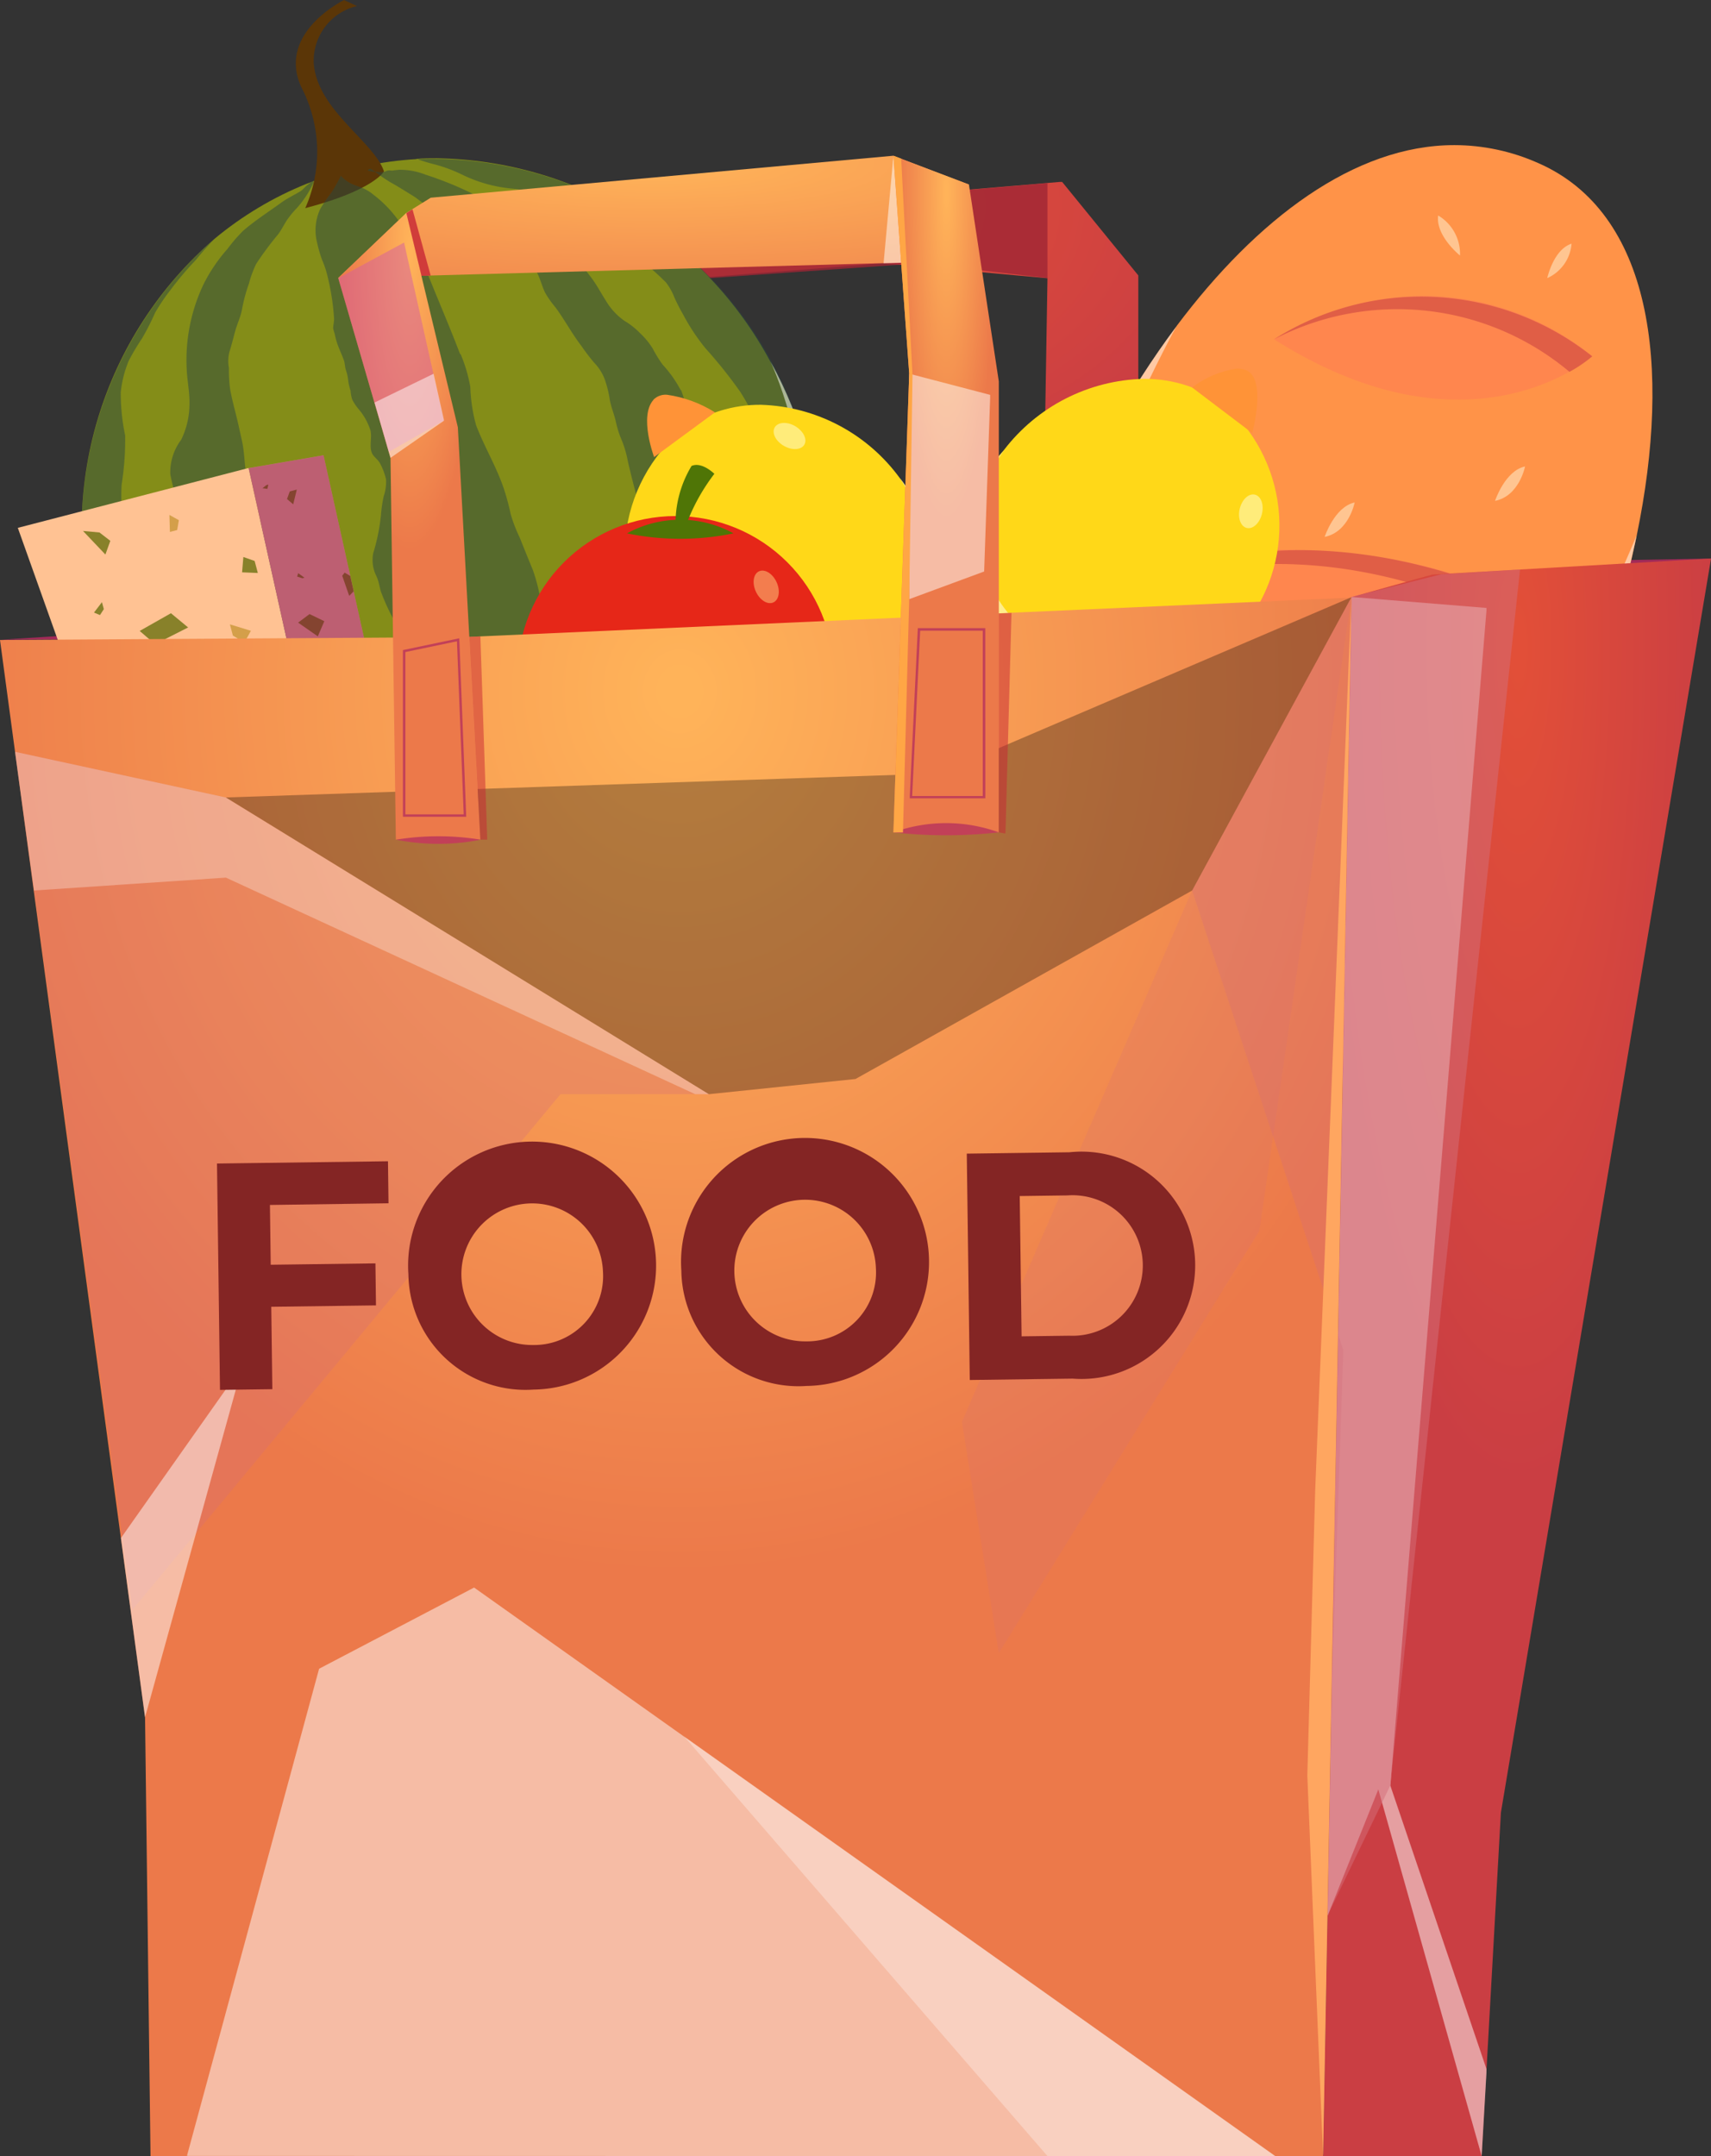 <svg id="Group_58191" data-name="Group 58191" xmlns="http://www.w3.org/2000/svg" xmlns:xlink="http://www.w3.org/1999/xlink" width="34.773" height="43.816" viewBox="0 0 34.773 43.816">
  <rect x="0" y="0" width="34.773" height="43.816" fill="#333333" stroke="none"/>
  <defs>
    <clipPath id="clip-path">
      <rect id="Rectangle_17847" data-name="Rectangle 17847" width="34.773" height="43.816" fill="none"/>
    </clipPath>
    <clipPath id="clip-path-2">
      <path id="Path_89424" data-name="Path 89424" d="M63.328,27.384l-2.465.119.661-2.57.07-4.232-3.008-.274-.323-.029-6.834.535L52.994,27.5l-2.055-.1-.731-5.811.7-1.915,9.953-.847h.006l.731-.062.291-.025,1.554,1.908v4.28Z" transform="translate(-50.208 -18.744)" fill="none" clip-rule="evenodd"/>
    </clipPath>
    <radialGradient id="radial-gradient" cx="0.503" cy="0.057" r="0.664" gradientUnits="objectBoundingBox">
      <stop offset="0" stop-color="#e24f38"/>
      <stop offset="0.022" stop-color="#e24f38"/>
      <stop offset="1" stop-color="#ca3e43"/>
    </radialGradient>
    <clipPath id="clip-path-4">
      <rect id="Rectangle_17766" data-name="Rectangle 17766" width="10.69" height="2.163" fill="none"/>
    </clipPath>
    <clipPath id="clip-path-5">
      <path id="Path_89427" data-name="Path 89427" d="M104.825,18.643h0a.005.005,0,0,1,0,0c-3.94,5.268-5.868,14.531-1.674,16.45.013.006.026.012.039.016,4.367,1.941,9.567-5.647,10.953-12.054.02-.094.031-.15.034-.162a0,0,0,0,1,0,0c.716-3.466.3-6.556-2-7.564a4.2,4.2,0,0,0-1.706-.366c-2.033,0-4.013,1.5-5.647,3.678" transform="translate(-100.79 -14.965)" fill="none"/>
    </clipPath>
    <linearGradient id="linear-gradient" x1="-0.474" y1="1.761" x2="-0.467" y2="1.761" gradientUnits="objectBoundingBox">
      <stop offset="0" stop-color="#d3564e"/>
      <stop offset="0.046" stop-color="#d3564e"/>
      <stop offset="0.978" stop-color="#ff9348"/>
      <stop offset="1" stop-color="#ff9348"/>
    </linearGradient>
    <clipPath id="clip-path-6">
      <path id="Path_89428" data-name="Path 89428" d="M114.843,57.65l-.007,0,0,0c4.939,2.108,7.528,1.3,8.527.75h0a2.32,2.32,0,0,0,.5-.346,11.648,11.648,0,0,0-5.248-1.368,6.988,6.988,0,0,0-3.767.957" transform="translate(-114.834 -56.693)" fill="none"/>
    </clipPath>
    <linearGradient id="linear-gradient-2" x1="-3.658" y1="3.777" x2="-3.628" y2="3.777" gradientUnits="objectBoundingBox">
      <stop offset="0" stop-color="#ff9348"/>
      <stop offset="0.022" stop-color="#ff9348"/>
      <stop offset="0.954" stop-color="#ff864e"/>
      <stop offset="1" stop-color="#ff864e"/>
    </linearGradient>
    <clipPath id="clip-path-8">
      <rect id="Rectangle_17770" data-name="Rectangle 17770" width="9.015" height="1.713" fill="none"/>
    </clipPath>
    <clipPath id="clip-path-9">
      <path id="Path_89430" data-name="Path 89430" d="M107.948,86.13l-.006,0,0,0c4.028,1.694,6.274.729,7.157.127h0a2.483,2.483,0,0,0,.444-.369,8.193,8.193,0,0,0-3.77-.979,6.328,6.328,0,0,0-3.824,1.215" transform="translate(-107.94 -84.915)" fill="none"/>
    </clipPath>
    <linearGradient id="linear-gradient-3" x1="-3.825" y1="3.65" x2="-3.791" y2="3.65" xlink:href="#linear-gradient-2"/>
    <clipPath id="clip-path-11">
      <rect id="Rectangle_17773" data-name="Rectangle 17773" width="7.594" height="1.349" fill="none"/>
    </clipPath>
    <clipPath id="clip-path-12">
      <path id="Path_89432" data-name="Path 89432" d="M131.267,31.384l-.006,0,0,0c3,1.9,5.123,1.158,6.01.658h0a2.782,2.782,0,0,0,.462-.314,5.492,5.492,0,0,0-3.42-1.226,5.87,5.87,0,0,0-3.044.877" transform="translate(-131.258 -30.507)" fill="none"/>
    </clipPath>
    <linearGradient id="linear-gradient-4" x1="-4.397" y1="5.766" x2="-4.364" y2="5.766" xlink:href="#linear-gradient-2"/>
    <clipPath id="clip-path-14">
      <rect id="Rectangle_17776" data-name="Rectangle 17776" width="6.464" height="1.541" fill="none"/>
    </clipPath>
    <clipPath id="clip-path-15">
      <rect id="Rectangle_17778" data-name="Rectangle 17778" width="13.384" height="16.775" fill="none"/>
    </clipPath>
    <clipPath id="clip-path-16">
      <path id="Path_89434" data-name="Path 89434" d="M103.188,50.1a.408.408,0,0,1-.039-.016c-4.194-1.918-2.267-11.182,1.674-16.45-.142.259-5.895,10.712-.562,13.137,5.4,2.455,9.914-8.89,9.914-8.89a0,0,0,0,0,0,0c0,.012-.014.068-.034.162-1.386,6.407-6.586,13.995-10.953,12.054" transform="translate(-100.79 -33.638)" fill="none" clip-rule="evenodd"/>
    </clipPath>
    <linearGradient id="linear-gradient-5" x1="-1.012" y1="1.914" x2="-1.001" y2="1.914" gradientUnits="objectBoundingBox">
      <stop offset="0" stop-color="#d36d79"/>
      <stop offset="1" stop-color="#fff"/>
    </linearGradient>
    <clipPath id="clip-path-17">
      <path id="Path_89445" data-name="Path 89445" d="M99.983,40.486A3.329,3.329,0,0,0,100.029,45l.006,0,.024.022c.034.03.069.06.1.088a3.3,3.3,0,0,0,4.553-.858c.032-.041.065-.083.1-.125h0a3.269,3.269,0,0,0-.276-4.5,2.733,2.733,0,0,0-1.722-.586,3.688,3.688,0,0,0-2.831,1.444" transform="translate(-99.127 -39.042)" fill="none"/>
    </clipPath>
    <linearGradient id="linear-gradient-6" x1="-1.781" y1="3.759" x2="-1.762" y2="3.759" gradientUnits="objectBoundingBox">
      <stop offset="0" stop-color="#ff9337"/>
      <stop offset="0.046" stop-color="#ff9337"/>
      <stop offset="0.978" stop-color="#ffd818"/>
      <stop offset="1" stop-color="#ffd818"/>
    </linearGradient>
    <clipPath id="clip-path-18">
      <path id="Path_89446" data-name="Path 89446" d="M122.848,38.364l1.223.927s.294-1.083-.11-1.271a.471.471,0,0,0-.2-.04,1.971,1.971,0,0,0-.913.384" transform="translate(-122.848 -37.98)" fill="none"/>
    </clipPath>
    <linearGradient id="linear-gradient-7" x1="-12.18" y1="18.308" x2="-12.08" y2="18.308" gradientUnits="objectBoundingBox">
      <stop offset="0" stop-color="#ffd818"/>
      <stop offset="0.022" stop-color="#ffd818"/>
      <stop offset="0.954" stop-color="#ff9337"/>
      <stop offset="1" stop-color="#ff9337"/>
    </linearGradient>
    <clipPath id="clip-path-19">
      <path id="Path_89447" data-name="Path 89447" d="M101.84,68.543c.193.249.967-.2.967-.2l-.983-.783s-.177.738.015.988" transform="translate(-101.75 -67.555)" fill="none"/>
    </clipPath>
    <linearGradient id="linear-gradient-8" x1="-11.653" y1="18.291" x2="-11.536" y2="18.291" gradientUnits="objectBoundingBox">
      <stop offset="0" stop-color="#ff9337"/>
      <stop offset="0.046" stop-color="#ff9337"/>
      <stop offset="0.978" stop-color="#ff9018"/>
      <stop offset="1" stop-color="#ff9018"/>
    </linearGradient>
    <clipPath id="clip-path-21">
      <rect id="Rectangle_17784" data-name="Rectangle 17784" width="5.684" height="5.216" fill="none"/>
    </clipPath>
    <clipPath id="clip-path-22">
      <path id="Path_89448" data-name="Path 89448" d="M104.716,50.136a3.3,3.3,0,0,1-4.553.858c-.035-.028-.07-.058-.1-.088l-.023-.022-.006,0a3.329,3.329,0,0,1-.047-4.516,2.69,2.69,0,0,0,.758,3.9,2.89,2.89,0,0,0,4.071-.258c-.031.042-.063.085-.1.125" transform="translate(-99.127 -46.364)" fill="none" clip-rule="evenodd"/>
    </clipPath>
    <linearGradient id="linear-gradient-9" x1="-2.106" y1="4.216" x2="-2.083" y2="4.216" xlink:href="#linear-gradient-5"/>
    <clipPath id="clip-path-23">
      <rect id="Rectangle_17785" data-name="Rectangle 17785" width="0.479" height="0.686" fill="none"/>
    </clipPath>
    <clipPath id="clip-path-24">
      <path id="Path_89450" data-name="Path 89450" d="M15.278,16.344a7.018,7.018,0,0,0-2.119.456h0l-.018.007h0l-.1.038a7.051,7.051,0,0,0-1.867,1.114,7.792,7.792,0,0,0-2.413,8.025l0,.008a8.315,8.315,0,0,0,.323.967,8.022,8.022,0,0,0,5.566,4.86,7.211,7.211,0,0,0,1.627.19h0q.322,0,.645-.028a6.927,6.927,0,0,0,1.223-.217c.176-.047.35-.1.524-.164.093-.033.188-.068.281-.106a7.133,7.133,0,0,0,.757-.359c.167-.092.328-.189.485-.293h0a6.841,6.841,0,0,0,.782-.6,7.876,7.876,0,0,0,1.925-8.866,8.423,8.423,0,0,0-.441-.927,7.834,7.834,0,0,0-6.771-4.122c-.138,0-.277,0-.415.012" transform="translate(-8.48 -16.332)" fill="none"/>
    </clipPath>
    <linearGradient id="linear-gradient-10" x1="0.057" y1="2.088" x2="0.067" y2="2.088" gradientUnits="objectBoundingBox">
      <stop offset="0" stop-color="#227537"/>
      <stop offset="0.046" stop-color="#227537"/>
      <stop offset="0.978" stop-color="#848d18"/>
      <stop offset="1" stop-color="#848d18"/>
    </linearGradient>
    <clipPath id="clip-path-25">
      <path id="Path_89451" data-name="Path 89451" d="M31.464,0s-1.447.7-.825,1.856a2.832,2.832,0,0,1,.037,2.373c1.4-.366,1.6-.748,1.6-.748-.207-.608-1.343-1.234-1.427-2.179a1.142,1.142,0,0,1,.877-1.18Z" transform="translate(-30.484 0.001)" fill="none"/>
    </clipPath>
    <linearGradient id="linear-gradient-11" x1="-1.315" y1="9.249" x2="-1.262" y2="9.249" gradientUnits="objectBoundingBox">
      <stop offset="0" stop-color="#848d18"/>
      <stop offset="0.022" stop-color="#848d18"/>
      <stop offset="0.954" stop-color="#5b3607"/>
      <stop offset="1" stop-color="#5b3607"/>
    </linearGradient>
    <clipPath id="clip-path-27">
      <rect id="Rectangle_17789" data-name="Rectangle 17789" width="15.034" height="15.678" fill="none"/>
    </clipPath>
    <clipPath id="clip-path-28">
      <rect id="Rectangle_17791" data-name="Rectangle 17791" width="14.75" height="11.557" fill="none"/>
    </clipPath>
    <clipPath id="clip-path-29">
      <path id="Path_89458" data-name="Path 89458" d="M24.063,38.159a7.877,7.877,0,0,1-1.925,8.866,6.862,6.862,0,0,1-.782.6h0c-.157.1-.318.2-.485.293a7.074,7.074,0,0,1-.757.359c-.093.037-.188.073-.281.106-.174.063-.348.118-.523.164a6.935,6.935,0,0,1-1.223.217q-.323.03-.645.028h0a7.222,7.222,0,0,1-1.627-.19,8.022,8.022,0,0,1-5.566-4.86,8.325,8.325,0,0,1-.323-.967c.09.263,2.372,6.639,9.59,4.019,7.371-2.674,4.108-9.559,4.108-9.559h0a8.46,8.46,0,0,1,.441.927" transform="translate(-9.922 -37.231)" fill="none" clip-rule="evenodd"/>
    </clipPath>
    <linearGradient id="linear-gradient-12" x1="-0.014" y1="2.222" x2="-0.005" y2="2.222" xlink:href="#linear-gradient-5"/>
    <clipPath id="clip-path-30">
      <rect id="Rectangle_17792" data-name="Rectangle 17792" width="2.371" height="4.229" fill="none"/>
    </clipPath>
    <clipPath id="clip-path-31">
      <path id="Path_89474" data-name="Path 89474" d="M65.645,42.181a3.294,3.294,0,0,0-.472,4.609,3.329,3.329,0,0,0,4.343,1.239l.006,0,.028-.017c.038-.024.077-.049.114-.075a3.3,3.3,0,0,0,.472-4.609c-.03-.043-.061-.086-.093-.127h0a3.626,3.626,0,0,0-2.832-1.5,2.707,2.707,0,0,0-1.564.482" transform="translate(-64.462 -41.699)" fill="none"/>
    </clipPath>
    <linearGradient id="linear-gradient-13" x1="-1.093" y1="3.709" x2="-1.073" y2="3.709" xlink:href="#linear-gradient-6"/>
    <clipPath id="clip-path-32">
      <path id="Path_89475" data-name="Path 89475" d="M66.822,40.782c-.3.334.013,1.164.013,1.164l1.236-.909a2.478,2.478,0,0,0-.975-.358.351.351,0,0,0-.275.1" transform="translate(-66.694 -40.68)" fill="none"/>
    </clipPath>
    <linearGradient id="linear-gradient-14" x1="-6.407" y1="18.785" x2="-6.308" y2="18.785" xlink:href="#linear-gradient-7"/>
    <clipPath id="clip-path-33">
      <path id="Path_89476" data-name="Path 89476" d="M88.006,71.894s.657.38.951.266.079-.985.079-.985Z" transform="translate(-88.006 -71.175)" fill="none"/>
    </clipPath>
    <linearGradient id="linear-gradient-15" x1="-10.393" y1="18.609" x2="-10.274" y2="18.609" xlink:href="#linear-gradient-8"/>
    <clipPath id="clip-path-35">
      <rect id="Rectangle_17798" data-name="Rectangle 17798" width="5.673" height="5.218" fill="none"/>
    </clipPath>
    <clipPath id="clip-path-36">
      <path id="Path_89477" data-name="Path 89477" d="M73.032,49.426a3.3,3.3,0,0,1-.472,4.609c-.037.026-.075.051-.113.075l-.028.016-.006,0a3.329,3.329,0,0,1-4.343-1.239,2.69,2.69,0,0,0,3.959.383,2.89,2.89,0,0,0,.91-3.976c.032.041.063.084.093.127" transform="translate(-68.07 -49.299)" fill="none" clip-rule="evenodd"/>
    </clipPath>
    <linearGradient id="linear-gradient-16" x1="-1.473" y1="4.285" x2="-1.449" y2="4.285" xlink:href="#linear-gradient-5"/>
    <clipPath id="clip-path-37">
      <rect id="Rectangle_17799" data-name="Rectangle 17799" width="0.646" height="0.532" fill="none"/>
    </clipPath>
    <clipPath id="clip-path-38">
      <path id="Path_89479" data-name="Path 89479" d="M53.339,56.388a3.212,3.212,0,1,0,3.212-3.212,3.212,3.212,0,0,0-3.212,3.212" transform="translate(-53.339 -53.176)" fill="none"/>
    </clipPath>
    <linearGradient id="linear-gradient-17" x1="-1.638" y1="5.189" x2="-1.607" y2="5.189" gradientUnits="objectBoundingBox">
      <stop offset="0" stop-color="#c50037"/>
      <stop offset="0.046" stop-color="#c50037"/>
      <stop offset="0.978" stop-color="#e62718"/>
      <stop offset="1" stop-color="#e62718"/>
    </linearGradient>
    <clipPath id="clip-path-40">
      <rect id="Rectangle_17803" data-name="Rectangle 17803" width="6.426" height="3.453" fill="none"/>
    </clipPath>
    <clipPath id="clip-path-41">
      <path id="Path_89482" data-name="Path 89482" d="M53.338,68.241s-.022,2.351,3.306,2.351,3.118-2.351,3.118-2.351.082,3.453-3.212,3.453-3.212-3.453-3.212-3.453" transform="translate(-53.338 -68.241)" fill="none" clip-rule="evenodd"/>
    </clipPath>
    <linearGradient id="linear-gradient-18" x1="-1.554" y1="8.792" x2="-1.525" y2="8.792" xlink:href="#linear-gradient-5"/>
    <clipPath id="clip-path-42">
      <rect id="Rectangle_17804" data-name="Rectangle 17804" width="0.512" height="0.661" fill="none"/>
    </clipPath>
    <clipPath id="clip-path-43">
      <path id="Path_89484" data-name="Path 89484" d="M138.565,57.88l-1.645.459-.575,31.681h3.223l.391-6.98,4.271-25.486Z" transform="translate(-136.345 -57.555)" fill="none"/>
    </clipPath>
    <radialGradient id="radial-gradient-2" cx="0.503" cy="0.057" r="0.524" xlink:href="#radial-gradient"/>
    <clipPath id="clip-path-45">
      <rect id="Rectangle_17808" data-name="Rectangle 17808" width="3.232" height="31.682" fill="none"/>
    </clipPath>
    <clipPath id="clip-path-46">
      <path id="Path_89485" data-name="Path 89485" d="M139.928,93.21l-2.1-7.452-1.031,2.568.487-26.8,2.746.223-1.957,23.934,1.957,5.769Z" transform="translate(-136.794 -61.528)" fill="none" clip-rule="evenodd"/>
    </clipPath>
    <linearGradient id="linear-gradient-19" x1="-8.346" y1="1" x2="-8.285" y2="1" xlink:href="#linear-gradient-5"/>
    <clipPath id="clip-path-47">
      <rect id="Rectangle_17810" data-name="Rectangle 17810" width="3.913" height="27.359" fill="none"/>
    </clipPath>
    <clipPath id="clip-path-48">
      <path id="Path_89486" data-name="Path 89486" d="M140.708,58.684,138.069,83.4l-1.275,2.641.487-26.8,1.827-.46Z" transform="translate(-136.794 -58.684)" fill="none" clip-rule="evenodd"/>
    </clipPath>
    <linearGradient id="linear-gradient-20" x1="-6.893" y1="1.178" x2="-6.843" y2="1.178" gradientUnits="objectBoundingBox">
      <stop offset="0" stop-color="#fff"/>
      <stop offset="1" stop-color="#d36d79"/>
    </linearGradient>
    <clipPath id="clip-path-49">
      <path id="Path_89487" data-name="Path 89487" d="M9.426,62.341,0,62.4l2.948,21.9.111,8.92h23.83l.575-31.681Z" transform="translate(0 -61.528)" fill="none"/>
    </clipPath>
    <radialGradient id="radial-gradient-3" cx="0.503" cy="0.057" r="0.571" gradientUnits="objectBoundingBox">
      <stop offset="0" stop-color="#ffb359"/>
      <stop offset="0.022" stop-color="#ffb359"/>
      <stop offset="1" stop-color="#ec794a"/>
    </radialGradient>
    <clipPath id="clip-path-51">
      <rect id="Rectangle_17814" data-name="Rectangle 17814" width="22.116" height="11.554" fill="none"/>
    </clipPath>
    <clipPath id="clip-path-52">
      <path id="Path_89488" data-name="Path 89488" d="M41.4,175.143l-16.28-11.554-3.15,1.65-2.686,9.9Z" transform="translate(-19.289 -163.589)" fill="none" clip-rule="evenodd"/>
    </clipPath>
    <linearGradient id="linear-gradient-21" x1="-0.172" y1="1" x2="-0.163" y2="1" xlink:href="#linear-gradient-5"/>
    <clipPath id="clip-path-53">
      <rect id="Rectangle_17816" data-name="Rectangle 17816" width="3.237" height="22.537" fill="none"/>
    </clipPath>
    <clipPath id="clip-path-54">
      <path id="Path_89489" data-name="Path 89489" d="M126.085,61.528l-3.237,5.961,3.074,9.342-.246,7.235Z" transform="translate(-122.848 -61.528)" fill="none" clip-rule="evenodd"/>
    </clipPath>
    <linearGradient id="linear-gradient-22" x1="-7.484" y1="1.406" x2="-7.423" y2="1.406" xlink:href="#linear-gradient-20"/>
    <clipPath id="clip-path-55">
      <rect id="Rectangle_17818" data-name="Rectangle 17818" width="14.1" height="17.437" fill="none"/>
    </clipPath>
    <clipPath id="clip-path-56">
      <path id="Path_89490" data-name="Path 89490" d="M3.938,94.9l8.7-10.479h3.018L5.837,78.39l-4.284-.928Z" transform="translate(-1.553 -77.462)" fill="none" clip-rule="evenodd"/>
    </clipPath>
    <linearGradient id="linear-gradient-23" x1="-0.022" y1="1.637" x2="-0.008" y2="1.637" xlink:href="#linear-gradient-20"/>
    <clipPath id="clip-path-57">
      <rect id="Rectangle_17820" data-name="Rectangle 17820" width="12.013" height="8.526" fill="none"/>
    </clipPath>
    <clipPath id="clip-path-58">
      <path id="Path_89491" data-name="Path 89491" d="M82.529,187.469l-12.013-8.526,7.381,8.526Z" transform="translate(-70.516 -178.943)" fill="none" clip-rule="evenodd"/>
    </clipPath>
    <linearGradient id="linear-gradient-24" x1="-1.158" y1="1" x2="-1.141" y2="1" xlink:href="#linear-gradient-5"/>
    <clipPath id="clip-path-59">
      <rect id="Rectangle_17822" data-name="Rectangle 17822" width="7.915" height="21.46" fill="none"/>
    </clipPath>
    <clipPath id="clip-path-60">
      <path id="Path_89492" data-name="Path 89492" d="M99.127,78.29l4.678-10.8,3.237-5.961-1.87,12.879-5.295,8.58Z" transform="translate(-99.127 -61.528)" fill="none" clip-rule="evenodd"/>
    </clipPath>
    <linearGradient id="linear-gradient-25" x1="-2.47" y1="1.476" x2="-2.445" y2="1.476" xlink:href="#linear-gradient-20"/>
    <clipPath id="clip-path-61">
      <rect id="Rectangle_17824" data-name="Rectangle 17824" width="14.1" height="6.958" fill="none"/>
    </clipPath>
    <clipPath id="clip-path-62">
      <path id="Path_89493" data-name="Path 89493" d="M15.653,84.42h-.279l-9.536-4.4-3.9.262-.386-2.819,4.284.928Z" transform="translate(-1.553 -77.462)" fill="none" clip-rule="evenodd"/>
    </clipPath>
    <linearGradient id="linear-gradient-26" x1="-0.022" y1="4.102" x2="-0.008" y2="4.102" xlink:href="#linear-gradient-5"/>
    <clipPath id="clip-path-63">
      <rect id="Rectangle_17826" data-name="Rectangle 17826" width="2.469" height="7.141" fill="none"/>
    </clipPath>
    <clipPath id="clip-path-64">
      <path id="Path_89494" data-name="Path 89494" d="M12.954,147.881l1.979-7.141-2.469,3.5Z" transform="translate(-12.464 -140.74)" fill="none" clip-rule="evenodd"/>
    </clipPath>
    <linearGradient id="linear-gradient-27" x1="-0.996" y1="2.249" x2="-0.916" y2="2.249" xlink:href="#linear-gradient-5"/>
    <clipPath id="clip-path-65">
      <rect id="Rectangle_17828" data-name="Rectangle 17828" width="22.873" height="10.1" fill="none"/>
    </clipPath>
    <clipPath id="clip-path-66">
      <path id="Path_89495" data-name="Path 89495" d="M23.278,65.6l9.815,6.03,2.981-.309,6.841-3.83,3.237-5.961-8.367,3.581Z" transform="translate(-23.278 -61.528)" fill="none" clip-rule="evenodd"/>
    </clipPath>
    <linearGradient id="linear-gradient-28" x1="-0.201" y1="3.137" x2="-0.192" y2="3.137" gradientUnits="objectBoundingBox">
      <stop offset="0" stop-color="#ffe790"/>
      <stop offset="1"/>
    </linearGradient>
    <clipPath id="clip-path-67">
      <path id="Path_89496" data-name="Path 89496" d="M36.742,16.9l-.5.311-1.383,1.321,12.817-.35V16.63l-1.535-.583Z" transform="translate(-34.863 -16.047)" fill="none"/>
    </clipPath>
    <radialGradient id="radial-gradient-4" cx="0.503" cy="0.057" r="1.49" xlink:href="#radial-gradient-3"/>
    <clipPath id="clip-path-68">
      <path id="Path_89497" data-name="Path 89497" d="M34.863,23.28l1.061,3.653.109,7.758h1.718l-.458-8.38-1.047-4.352Z" transform="translate(-34.863 -21.959)" fill="none"/>
    </clipPath>
    <radialGradient id="radial-gradient-5" cx="0.503" cy="0.057" r="0.481" xlink:href="#radial-gradient-3"/>
    <clipPath id="clip-path-69">
      <path id="Path_89498" data-name="Path 89498" d="M92.39,20.477l-.321,9.32h2.142V20.633l-.607-4-1.535-.583Z" transform="translate(-92.069 -16.047)" fill="none"/>
    </clipPath>
    <radialGradient id="radial-gradient-6" cx="0.503" cy="0.057" r="0.479" xlink:href="#radial-gradient-3"/>
    <clipPath id="clip-path-71">
      <rect id="Rectangle_17833" data-name="Rectangle 17833" width="0.496" height="1.353" fill="none"/>
    </clipPath>
    <clipPath id="clip-path-72">
      <rect id="Rectangle_17835" data-name="Rectangle 17835" width="1.644" height="4.581" fill="none"/>
    </clipPath>
    <clipPath id="clip-path-73">
      <path id="Path_89504" data-name="Path 89504" d="M93.7,38.511l1.644.43L95.22,42.53l-1.522.562Z" transform="translate(-93.698 -38.511)" fill="none" clip-rule="evenodd"/>
    </clipPath>
    <linearGradient id="linear-gradient-29" x1="-11.241" y1="7.907" x2="-11.122" y2="7.907" gradientUnits="objectBoundingBox">
      <stop offset="0" stop-color="#d35ea1"/>
      <stop offset="1" stop-color="#fff"/>
    </linearGradient>
    <clipPath id="clip-path-74">
      <rect id="Rectangle_17837" data-name="Rectangle 17837" width="2.146" height="4.255" fill="none"/>
    </clipPath>
    <clipPath id="clip-path-75">
      <path id="Path_89505" data-name="Path 89505" d="M35.889,29.249l1.12-.637L36.2,24.994l-1.338.723Z" transform="translate(-34.864 -24.994)" fill="none" clip-rule="evenodd"/>
    </clipPath>
    <linearGradient id="linear-gradient-30" x1="-3.204" y1="9.139" x2="-3.112" y2="9.139" gradientUnits="objectBoundingBox">
      <stop offset="0" stop-color="#fff"/>
      <stop offset="1" stop-color="#d35ea1"/>
    </linearGradient>
    <clipPath id="clip-path-76">
      <rect id="Rectangle_17839" data-name="Rectangle 17839" width="1.412" height="1.71" fill="none"/>
    </clipPath>
    <clipPath id="clip-path-77">
      <path id="Path_89506" data-name="Path 89506" d="M38.911,40.221,40,39.464l-.213-.953-1.2.585Z" transform="translate(-38.584 -38.511)" fill="none" clip-rule="evenodd"/>
    </clipPath>
    <linearGradient id="linear-gradient-31" x1="-5.389" y1="21.182" x2="-5.249" y2="21.182" xlink:href="#linear-gradient-29"/>
    <clipPath id="clip-path-78">
      <rect id="Rectangle_17841" data-name="Rectangle 17841" width="0.359" height="2.185" fill="none"/>
    </clipPath>
    <clipPath id="clip-path-79">
      <path id="Path_89507" data-name="Path 89507" d="M91.408,18.222l-.158-2.175-.2,2.185Z" transform="translate(-91.049 -16.047)" fill="none" clip-rule="evenodd"/>
    </clipPath>
    <linearGradient id="linear-gradient-32" x1="-50.027" y1="18.607" x2="-49.477" y2="18.607" xlink:href="#linear-gradient-29"/>
    <clipPath id="clip-path-80">
      <rect id="Rectangle_17842" data-name="Rectangle 17842" width="0.258" height="4.483" fill="none"/>
    </clipPath>
    <clipPath id="clip-path-81">
      <rect id="Rectangle_17843" data-name="Rectangle 17843" width="0.364" height="4.131" fill="none"/>
    </clipPath>
    <clipPath id="clip-path-82">
      <path id="Path_89511" data-name="Path 89511" d="M134.883,79.673l-.16,5.805.32,7.731.575-31.681Z" transform="translate(-134.723 -61.528)" fill="none"/>
    </clipPath>
    <linearGradient id="linear-gradient-33" x1="-29.681" y1="1" x2="-29.461" y2="1" gradientUnits="objectBoundingBox">
      <stop offset="0" stop-color="#ff8933"/>
      <stop offset="0.032" stop-color="#ff8933"/>
      <stop offset="1" stop-color="#ffa660"/>
    </linearGradient>
  </defs>
  <g id="Group_57898" data-name="Group 57898" clip-path="url(#clip-path)">
    <g id="Group_57704" data-name="Group 57704" transform="translate(9.902 3.697)">
      <g id="Group_57703" data-name="Group 57703" clip-path="url(#clip-path-2)">
        <rect id="Rectangle_17765" data-name="Rectangle 17765" width="13.232" height="8.759" transform="translate(0)" fill="url(#radial-gradient)"/>
      </g>
    </g>
    <g id="Group_57709" data-name="Group 57709">
      <g id="Group_57708" data-name="Group 57708" clip-path="url(#clip-path)">
        <g id="Group_57707" data-name="Group 57707" transform="translate(10.598 3.721)" opacity="0.8">
          <g id="Group_57706" data-name="Group 57706">
            <g id="Group_57705" data-name="Group 57705" clip-path="url(#clip-path-4)">
              <path id="Path_89425" data-name="Path 89425" d="M64.431,18.87V20.8l-2.593-.3-.415.029-7.158.505-.524-1.253,9.953-.847H63.7Z" transform="translate(-53.741 -18.87)" fill="#9f2534" fill-rule="evenodd"/>
            </g>
          </g>
        </g>
      </g>
    </g>
    <path id="Path_89426" data-name="Path 89426" d="M2.691,58.127l3.019.717L0,59.206l9.426-.054,18.038-.813h3.367l3.942-.783Z" transform="translate(0 -46.205)" fill="#a22a58"/>
    <g id="Group_57711" data-name="Group 57711" transform="translate(19.877 2.951)">
      <g id="Group_57710" data-name="Group 57710" clip-path="url(#clip-path-5)">
        <rect id="Rectangle_17768" data-name="Rectangle 17768" width="26.705" height="23.651" transform="matrix(0.414, -0.91, 0.91, 0.414, -10.161, 18.304)" fill="url(#linear-gradient)"/>
      </g>
    </g>
    <g id="Group_57713" data-name="Group 57713" transform="translate(22.647 11.181)">
      <g id="Group_57712" data-name="Group 57712" clip-path="url(#clip-path-6)">
        <rect id="Rectangle_17769" data-name="Rectangle 17769" width="6.532" height="9.487" transform="translate(-1.157 2.545) rotate(-65.544)" fill="url(#linear-gradient-2)"/>
      </g>
    </g>
    <g id="Group_57718" data-name="Group 57718">
      <g id="Group_57717" data-name="Group 57717" clip-path="url(#clip-path)">
        <g id="Group_57716" data-name="Group 57716" transform="translate(22.656 11.18)" opacity="0.3">
          <g id="Group_57715" data-name="Group 57715">
            <g id="Group_57714" data-name="Group 57714" clip-path="url(#clip-path-8)">
              <path id="Path_89429" data-name="Path 89429" d="M123.9,58.06a2.316,2.316,0,0,1-.5.345h0c-4.778-2.618-8.3-.867-8.517-.755.2-.136,3.574-2.325,9.015.41" transform="translate(-114.883 -56.692)" fill="#980034" fill-rule="evenodd"/>
            </g>
          </g>
        </g>
      </g>
    </g>
    <g id="Group_57720" data-name="Group 57720" transform="translate(21.287 16.746)">
      <g id="Group_57719" data-name="Group 57719" clip-path="url(#clip-path-9)">
        <rect id="Rectangle_17772" data-name="Rectangle 17772" width="5.801" height="8.127" transform="matrix(0.414, -0.91, 0.91, 0.414, -1.099, 2.416)" fill="url(#linear-gradient-3)"/>
      </g>
    </g>
    <g id="Group_57725" data-name="Group 57725">
      <g id="Group_57724" data-name="Group 57724" clip-path="url(#clip-path)">
        <g id="Group_57723" data-name="Group 57723" transform="translate(21.296 16.747)" opacity="0.3">
          <g id="Group_57722" data-name="Group 57722">
            <g id="Group_57721" data-name="Group 57721" clip-path="url(#clip-path-11)">
              <path id="Path_89431" data-name="Path 89431" d="M115.577,85.9a2.5,2.5,0,0,1-.444.369h0a6.98,6.98,0,0,0-7.149-.133c.177-.145,3.186-2.5,7.594-.236" transform="translate(-107.983 -84.916)" fill="#980034" fill-rule="evenodd"/>
            </g>
          </g>
        </g>
      </g>
    </g>
    <g id="Group_57727" data-name="Group 57727" transform="translate(25.886 6.016)">
      <g id="Group_57726" data-name="Group 57726" clip-path="url(#clip-path-12)">
        <rect id="Rectangle_17775" data-name="Rectangle 17775" width="5.947" height="6.912" transform="matrix(0.564, -0.826, 0.826, 0.564, -1.295, 1.895)" fill="url(#linear-gradient-4)"/>
      </g>
    </g>
    <g id="Group_57737" data-name="Group 57737">
      <g id="Group_57736" data-name="Group 57736" clip-path="url(#clip-path)">
        <g id="Group_57730" data-name="Group 57730" transform="translate(25.895 6.016)" opacity="0.3">
          <g id="Group_57729" data-name="Group 57729">
            <g id="Group_57728" data-name="Group 57728" clip-path="url(#clip-path-14)">
              <path id="Path_89433" data-name="Path 89433" d="M137.765,31.734a2.8,2.8,0,0,1-.462.314h0a5.438,5.438,0,0,0-6-.664,5.585,5.585,0,0,1,6.464.35" transform="translate(-131.301 -30.507)" fill="#980034" fill-rule="evenodd"/>
            </g>
          </g>
        </g>
        <g id="Group_57735" data-name="Group 57735" transform="translate(19.877 6.634)" opacity="0.5" style="mix-blend-mode: multiply;isolation: isolate">
          <g id="Group_57734" data-name="Group 57734">
            <g id="Group_57733" data-name="Group 57733" clip-path="url(#clip-path-15)">
              <g id="Group_57732" data-name="Group 57732" transform="translate(0)">
                <g id="Group_57731" data-name="Group 57731" clip-path="url(#clip-path-16)">
                  <rect id="Rectangle_17777" data-name="Rectangle 17777" width="16.954" height="19.794" transform="translate(-3.633 0.172) rotate(-5.544)" fill="url(#linear-gradient-5)"/>
                </g>
              </g>
            </g>
          </g>
        </g>
        <path id="Path_89435" data-name="Path 89435" d="M128.462,46.259a.838.838,0,0,1,.422.746s-.472-.361-.422-.746" transform="translate(-103.125 -37.136)" fill="#ffc591" fill-rule="evenodd"/>
        <path id="Path_89436" data-name="Path 89436" d="M142.541,76.226a.838.838,0,0,1,.422.746s-.472-.361-.422-.746" transform="translate(-114.427 -61.193)" fill="#ffc591" fill-rule="evenodd"/>
        <path id="Path_89437" data-name="Path 89437" d="M159.939,25.111a.838.838,0,0,1-.494.7s.125-.581.494-.7" transform="translate(-128 -20.159)" fill="#ffc591" fill-rule="evenodd"/>
        <path id="Path_89438" data-name="Path 89438" d="M117.441,102.906a.838.838,0,0,1,.422.746s-.472-.361-.422-.746" transform="translate(-94.277 -82.612)" fill="#ffc591" fill-rule="evenodd"/>
        <path id="Path_89439" data-name="Path 89439" d="M154.676,48.066s-.115.6-.61.7c0,0,.2-.612.61-.7" transform="translate(-123.682 -38.587)" fill="#ffc591" fill-rule="evenodd"/>
        <path id="Path_89440" data-name="Path 89440" d="M137.5,73.983s-.115.6-.61.7c0,0,.2-.611.61-.7" transform="translate(-109.892 -59.393)" fill="#ffc591" fill-rule="evenodd"/>
        <path id="Path_89441" data-name="Path 89441" d="M137.1,51.775s-.115.6-.61.7c0,0,.2-.611.61-.7" transform="translate(-109.569 -41.564)" fill="#ffc591" fill-rule="evenodd"/>
        <path id="Path_89442" data-name="Path 89442" d="M115.21,81.319a.906.906,0,0,1,.061-.926s.212.607-.061.926" transform="translate(-92.405 -64.538)" fill="#ffc591" fill-rule="evenodd"/>
        <path id="Path_89443" data-name="Path 89443" d="M148.184,22.206a.907.907,0,0,1,.444.814s-.5-.4-.444-.814" transform="translate(-118.956 -17.827)" fill="#ffc591" fill-rule="evenodd"/>
        <path id="Path_89444" data-name="Path 89444" d="M13.647,60.451l.271.871,3.528-.073Z" transform="translate(-10.955 -48.529)" fill="#ff6b58" fill-rule="evenodd"/>
      </g>
    </g>
    <g id="Group_57739" data-name="Group 57739" transform="translate(19.549 7.7)">
      <g id="Group_57738" data-name="Group 57738" clip-path="url(#clip-path-17)">
        <rect id="Rectangle_17780" data-name="Rectangle 17780" width="9.99" height="9.988" transform="translate(-3.778 4.351) rotate(-51.448)" fill="url(#linear-gradient-6)"/>
      </g>
    </g>
    <g id="Group_57741" data-name="Group 57741" transform="translate(24.227 7.49)">
      <g id="Group_57740" data-name="Group 57740" clip-path="url(#clip-path-18)">
        <rect id="Rectangle_17781" data-name="Rectangle 17781" width="1.97" height="2.003" transform="matrix(0.623, -0.782, 0.782, 0.623, -0.639, 0.802)" fill="url(#linear-gradient-7)"/>
      </g>
    </g>
    <g id="Group_57743" data-name="Group 57743" transform="translate(20.066 13.323)">
      <g id="Group_57742" data-name="Group 57742" clip-path="url(#clip-path-19)">
        <rect id="Rectangle_17782" data-name="Rectangle 17782" width="1.69" height="1.678" transform="matrix(0.623, -0.782, 0.782, 0.623, -0.706, 0.757)" fill="url(#linear-gradient-8)"/>
      </g>
    </g>
    <g id="Group_57753" data-name="Group 57753">
      <g id="Group_57752" data-name="Group 57752" clip-path="url(#clip-path)">
        <g id="Group_57748" data-name="Group 57748" transform="translate(19.549 9.144)" opacity="0.5" style="mix-blend-mode: multiply;isolation: isolate">
          <g id="Group_57747" data-name="Group 57747">
            <g id="Group_57746" data-name="Group 57746" clip-path="url(#clip-path-21)">
              <g id="Group_57745" data-name="Group 57745" transform="translate(0)">
                <g id="Group_57744" data-name="Group 57744" clip-path="url(#clip-path-22)">
                  <rect id="Rectangle_17783" data-name="Rectangle 17783" width="8.447" height="8.569" transform="matrix(0.623, -0.782, 0.782, 0.623, -3.517, 3.468)" fill="url(#linear-gradient-9)"/>
                </g>
              </g>
            </g>
          </g>
        </g>
        <g id="Group_57751" data-name="Group 57751" transform="translate(25.181 10.047)" opacity="0.5">
          <g id="Group_57750" data-name="Group 57750">
            <g id="Group_57749" data-name="Group 57749" clip-path="url(#clip-path-23)">
              <path id="Path_89449" data-name="Path 89449" d="M128.147,51.345c-.046.187-.183.314-.308.284s-.188-.206-.142-.393.183-.314.308-.284.188.206.142.393" transform="translate(-127.682 -50.947)" fill="#ffffdb" fill-rule="evenodd"/>
            </g>
          </g>
        </g>
      </g>
    </g>
    <g id="Group_57755" data-name="Group 57755" transform="translate(1.672 3.221)">
      <g id="Group_57754" data-name="Group 57754" clip-path="url(#clip-path-24)">
        <rect id="Rectangle_17787" data-name="Rectangle 17787" width="20.951" height="20.629" transform="translate(-5.973 2.198) rotate(-21.987)" fill="url(#linear-gradient-10)"/>
      </g>
    </g>
    <g id="Group_57757" data-name="Group 57757" transform="translate(6.012 0)">
      <g id="Group_57756" data-name="Group 57756" clip-path="url(#clip-path-25)">
        <rect id="Rectangle_17788" data-name="Rectangle 17788" width="3.676" height="4.766" transform="translate(-1.935 0.593) rotate(-21.987)" fill="url(#linear-gradient-11)"/>
      </g>
    </g>
    <g id="Group_57770" data-name="Group 57770">
      <g id="Group_57769" data-name="Group 57769" clip-path="url(#clip-path)">
        <g id="Group_57760" data-name="Group 57760" transform="translate(1.672 3.221)" opacity="0.5">
          <g id="Group_57759" data-name="Group 57759">
            <g id="Group_57758" data-name="Group 57758" clip-path="url(#clip-path-27)">
              <path id="Path_89452" data-name="Path 89452" d="M35.474,21.656a3.122,3.122,0,0,1,.2.672,3.357,3.357,0,0,0,.116.776c.167.44.414.845.565,1.293a4.856,4.856,0,0,1,.14.52,3.029,3.029,0,0,0,.182.472c.089.221.177.442.268.661a3.6,3.6,0,0,1,.155.6c.049.211.066.431.095.646a4.581,4.581,0,0,0,.137.6c.132.5.3.984.425,1.482.1.371.2.738.294,1.108a2.642,2.642,0,0,1,.132.745,2.343,2.343,0,0,1-.042.265c-.019.134-.018.269-.038.4a6.019,6.019,0,0,0-.12.922c0,.047,0,.1,0,.144-.174.063-.348.118-.523.164a1.79,1.79,0,0,1-.229-.356.981.981,0,0,1-.055-.23,1.512,1.512,0,0,0-.082-.211,4.074,4.074,0,0,0-.353-.664c-.162-.251-.369-.473-.515-.733a4.584,4.584,0,0,1-.292-.516,5.384,5.384,0,0,1-.148-.544,4.645,4.645,0,0,0-.372-.839c-.073-.144-.147-.277-.207-.427a1.6,1.6,0,0,0-.133-.311,2.387,2.387,0,0,0-.2-.205c-.06-.067-.116-.141-.173-.213a4.24,4.24,0,0,1-.844-1.387c-.027-.092-.04-.183-.074-.274-.018-.044-.041-.085-.056-.131a.736.736,0,0,1-.027-.372,4.021,4.021,0,0,0,.158-.775,2.647,2.647,0,0,1,.057-.389.889.889,0,0,0,.046-.342,1.318,1.318,0,0,0-.12-.319c-.039-.078-.12-.127-.16-.2-.069-.136,0-.328-.036-.473a1.239,1.239,0,0,0-.228-.417,1.026,1.026,0,0,1-.143-.211.686.686,0,0,1-.033-.178,1.147,1.147,0,0,1-.049-.211.855.855,0,0,0-.048-.213c-.02-.068-.017-.132-.041-.2s-.067-.166-.1-.247a1.369,1.369,0,0,1-.082-.275,1.258,1.258,0,0,1-.034-.121c0-.069.02-.136.018-.2a4.772,4.772,0,0,0-.125-.828,2.02,2.02,0,0,0-.122-.373,2.872,2.872,0,0,1-.1-.352,1.023,1.023,0,0,1,.065-.672,2.891,2.891,0,0,1,.225-.331,3.129,3.129,0,0,0,.195-.346.676.676,0,0,0,.276.187c.04.017.081.031.123.045a.894.894,0,0,1,.264.153,2.42,2.42,0,0,1,.584.638,5.606,5.606,0,0,1,.529,1c.215.536.446,1.07.651,1.61" transform="translate(-27.788 -17.689)" fill="#2a4840" fill-rule="evenodd"/>
              <path id="Path_89453" data-name="Path 89453" d="M37.952,17.378l.1.066c-.079-.007-.24-.019-.1-.066" transform="translate(-32.093 -17.172)" fill="#2a4840" fill-rule="evenodd"/>
              <path id="Path_89454" data-name="Path 89454" d="M44.891,22a2.671,2.671,0,0,1,.158.675,2.222,2.222,0,0,1-.069.526.564.564,0,0,0,.053.289,1.749,1.749,0,0,1,.047.206,1.794,1.794,0,0,0,.078.2c.031.083.031.168.059.251a1.282,1.282,0,0,1,.063.2c.021.131.073.256.1.387.092.406.142.821.24,1.227s.246.813.32,1.236a1.993,1.993,0,0,1,.009.34,1.27,1.27,0,0,1-.009.3.875.875,0,0,1-.2.386.621.621,0,0,0-.205.361c-.035.219-.036.442-.064.661a1.83,1.83,0,0,1-.189.763,1.5,1.5,0,0,0-.2.457c-.033.145-.035.3-.069.443a1.609,1.609,0,0,1-.4.7c-.063.063-.121.126-.177.19h0c-.157.1-.318.2-.485.293a.219.219,0,0,0,.01-.027.685.685,0,0,1,.049-.179,1.81,1.81,0,0,1,.155-.174c.107-.133.189-.289.29-.426a1.326,1.326,0,0,0,.284-.745c0-.36-.046-.717-.025-1.078.01-.182.072-.363.09-.544a3.914,3.914,0,0,0,.041-.468,2.768,2.768,0,0,0-.039-.548c-.039-.191-.1-.374-.15-.559-.06-.22-.095-.442-.154-.663s-.115-.461-.154-.689c-.078-.456-.131-.912-.24-1.364-.1-.4-.211-.786-.3-1.184a2.264,2.264,0,0,0-.118-.412,2.009,2.009,0,0,1-.124-.382c-.032-.148-.093-.291-.123-.441a2.216,2.216,0,0,0-.107-.434.969.969,0,0,0-.209-.329,4.035,4.035,0,0,1-.264-.346c-.194-.251-.341-.533-.528-.785a1.975,1.975,0,0,1-.211-.3c-.055-.118-.089-.247-.143-.366a.97.97,0,0,0-.562-.51c-.147-.056-.294-.1-.44-.16s-.294-.085-.441-.136a1.2,1.2,0,0,1-.392-.206c-.081-.076-.115-.18-.2-.257a1.445,1.445,0,0,0-.278-.173c-.078-.042-.138-.1-.213-.147-.151-.092-.3-.189-.458-.276a3.2,3.2,0,0,1-.327-.223l.025,0a.486.486,0,0,0,.12.008c.045,0,.079-.026.123-.033s.063.005.094,0,.085-.011.128-.015a1.424,1.424,0,0,1,.538.1,7.059,7.059,0,0,1,1.013.416,1.8,1.8,0,0,0,.352.179c.12.038.233.081.351.129a1.618,1.618,0,0,1,.287.12c.106.07.222.117.331.184a2.764,2.764,0,0,1,.606.545c.148.171.29.337.426.518.113.151.2.317.3.474a1.316,1.316,0,0,0,.375.405,1.544,1.544,0,0,1,.317.25,1.567,1.567,0,0,1,.258.314,2.628,2.628,0,0,0,.2.325,2.438,2.438,0,0,1,.368.519" transform="translate(-32.72 -17.291)" fill="#2a4840" fill-rule="evenodd"/>
              <path id="Path_89455" data-name="Path 89455" d="M50.58,21.382a7.877,7.877,0,0,1-1.925,8.867c.071-.1.144-.189.223-.277a1.058,1.058,0,0,0,.119-.13c.044-.074.046-.16.1-.237.084-.127.161-.256.235-.39a5.054,5.054,0,0,1,.265-.511,1.806,1.806,0,0,0,.123-.223c.057-.107.129-.192.182-.3.065-.137.149-.252.209-.393.049-.12.1-.235.15-.355a2.324,2.324,0,0,0,.219-.675c.008-.107.03-.211.028-.319s-.03-.222-.023-.34c.011-.172-.05-.334-.05-.505a4.01,4.01,0,0,1,.06-.556,2.085,2.085,0,0,0,0-.222,2.29,2.29,0,0,0-.036-.274,5.967,5.967,0,0,0-.089-.808c-.077-.325-.151-.664-.2-.995a4.536,4.536,0,0,0-.639-1.657,9.439,9.439,0,0,0-.71-.89,4.1,4.1,0,0,1-.452-.682,3.821,3.821,0,0,1-.184-.359,1.19,1.19,0,0,0-.169-.3,6.239,6.239,0,0,0-.6-.526c-.093-.095-.175-.2-.268-.3s-.172-.148-.259-.222a2.965,2.965,0,0,0-.931-.574c-.175-.063-.36-.115-.538-.166a2.3,2.3,0,0,0-.517-.117,2.894,2.894,0,0,1-1.029-.285,3.085,3.085,0,0,0-.585-.215c-.11-.027-.218-.061-.326-.1a7.865,7.865,0,0,1,7.627,5.037" transform="translate(-36.154 -16.333)" fill="#2a4840" fill-rule="evenodd"/>
              <path id="Path_89456" data-name="Path 89456" d="M20.482,18.718a2.024,2.024,0,0,1-.337.521,2.089,2.089,0,0,0-.194.232c-.069.1-.12.214-.193.309a6.334,6.334,0,0,0-.445.6,2.187,2.187,0,0,0-.147.4,3.3,3.3,0,0,0-.142.53c-.027.145-.092.277-.132.418s-.078.3-.124.445a.763.763,0,0,0-.008.322,2.976,2.976,0,0,0,.024.431c.045.248.116.488.171.733.026.122.054.24.079.36.034.178.04.35.062.53.02.147.022.31.053.454a2.31,2.31,0,0,0,.148.381,8,8,0,0,1,.385.93,7.977,7.977,0,0,0,.322.915l.166.41c.031.077.058.159.092.235.045.1.119.186.162.287a2.2,2.2,0,0,1,.058.226c.023.083.062.164.083.248.046.188.078.382.122.571a2.66,2.66,0,0,0,.532,1.027c.093.125.163.258.267.374a1.9,1.9,0,0,1,.2.327c.065.12.093.256.156.375a3.577,3.577,0,0,0,.381.519,3.341,3.341,0,0,1,.363.478,2.921,2.921,0,0,0,.244.449,3.579,3.579,0,0,0,.364.335,3.949,3.949,0,0,0,.37.337,6.07,6.07,0,0,0,.66.456q-.323.03-.645.028h0a.5.5,0,0,1-.185-.161c-.088-.107-.174-.106-.308-.122a1.523,1.523,0,0,1-.693-.26,1.57,1.57,0,0,1-.252-.195c-.1-.106-.156-.233-.264-.334-.16-.148-.31-.313-.479-.449-.244-.2-.511-.373-.748-.584-.3-.265-.61-.52-.919-.773a.61.61,0,0,1-.2-.3,3.462,3.462,0,0,0-.3-.641c-.147-.225-.31-.432-.437-.669a3.64,3.64,0,0,1-.308-.762c-.141-.5-.185-1.033-.312-1.54-.073-.29-.137-.583-.22-.872-.092-.317-.117-.652-.214-.967a4.169,4.169,0,0,1-.172-.628,1.1,1.1,0,0,1,.22-.7,1.642,1.642,0,0,0,.169-.7c.01-.25-.047-.5-.056-.745A3.585,3.585,0,0,1,18.24,20.8a3.305,3.305,0,0,1,.488-.723,3.254,3.254,0,0,1,.319-.37c.242-.21.513-.382.773-.571.126-.092.263-.155.392-.233.055-.034.1-.1.148-.131.023-.015.052-.048.078-.062,0,0,0,0,0,0l.018-.007h0a.023.023,0,0,1,.024.013" transform="translate(-15.779 -18.237)" fill="#2a4840" fill-rule="evenodd"/>
              <path id="Path_89457" data-name="Path 89457" d="M11.173,24.59a5.634,5.634,0,0,0-.384.432,6.623,6.623,0,0,0-.53.629,3.847,3.847,0,0,0-.3.446,5.211,5.211,0,0,1-.265.521,4.644,4.644,0,0,0-.27.454,2.257,2.257,0,0,0-.163.642,4.152,4.152,0,0,0,.09.877,5.931,5.931,0,0,1-.072,1,3.776,3.776,0,0,0,.1,1.107,11.191,11.191,0,0,0,.426,2.271c.14.339.2.7.344,1.041.057.14.106.285.168.423.084.186.184.354.262.546a1.9,1.9,0,0,0,.218.449c.1.131.179.274.264.413a3.062,3.062,0,0,0,.6.67,4.055,4.055,0,0,1,.361.315c.1.107.17.217.276.319a4.51,4.51,0,0,0,.535.46c.091.062.193.106.282.172.041.03.068.07.105.1a.689.689,0,0,0,.177.1c.118.056.227.124.348.176.159.07.326.086.486.15.138.057.28.1.423.148a8.022,8.022,0,0,1-5.566-4.86,7.856,7.856,0,0,1,2.086-9" transform="translate(-8.479 -22.962)" fill="#2a4840" fill-rule="evenodd"/>
            </g>
          </g>
        </g>
        <g id="Group_57765" data-name="Group 57765" transform="translate(1.957 7.342)" opacity="0.5" style="mix-blend-mode: multiply;isolation: isolate">
          <g id="Group_57764" data-name="Group 57764">
            <g id="Group_57763" data-name="Group 57763" clip-path="url(#clip-path-28)">
              <g id="Group_57762" data-name="Group 57762" transform="translate(0 0)">
                <g id="Group_57761" data-name="Group 57761" clip-path="url(#clip-path-29)">
                  <rect id="Rectangle_17790" data-name="Rectangle 17790" width="20.288" height="17.643" transform="translate(-4.228 1.707) rotate(-21.987)" fill="url(#linear-gradient-12)"/>
                </g>
              </g>
            </g>
          </g>
        </g>
        <path id="Path_89459" data-name="Path 89459" d="M7.406,52.189l-.881-3.968L1.834,49.438l1.379,3.868Z" transform="translate(-1.472 -38.711)" fill="#ffc293" fill-rule="evenodd"/>
        <path id="Path_89460" data-name="Path 89460" d="M27.994,50.73l-1.49.4-.881-3.968,1.522-.261Z" transform="translate(-20.57 -37.649)" fill="#e28b93" fill-rule="evenodd"/>
        <path id="Path_89461" data-name="Path 89461" d="M25.269,57.717l-.065-.244-.229-.081-.026.312Z" transform="translate(-20.029 -46.073)" fill="#88812a" fill-rule="evenodd"/>
        <path id="Path_89462" data-name="Path 89462" d="M15.38,63.484l-.349-.289-.635.36.312.27Z" transform="translate(-11.557 -50.733)" fill="#88812a" fill-rule="evenodd"/>
        <path id="Path_89463" data-name="Path 89463" d="M8.89,54.747l.22.17-.1.278-.455-.479Z" transform="translate(-6.868 -43.926)" fill="#88812a" fill-rule="evenodd"/>
        <path id="Path_89464" data-name="Path 89464" d="M9.887,62.19l-.038-.142-.162.212.122.05Z" transform="translate(-7.777 -49.811)" fill="#88812a" fill-rule="evenodd"/>
        <path id="Path_89465" data-name="Path 89465" d="M11.5,70.049l-.076-.287-.12-.039-.171.423Z" transform="translate(-8.938 -55.973)" fill="#d49f4a" fill-rule="evenodd"/>
        <path id="Path_89466" data-name="Path 89466" d="M17.617,53.37l.034-.2-.192-.107.01.346Z" transform="translate(-14.016 -42.599)" fill="#d49f4a" fill-rule="evenodd"/>
        <path id="Path_89467" data-name="Path 89467" d="M24.1,64.469l-.427-.131.061.228.234.142Z" transform="translate(-19.001 -51.65)" fill="#d49f4a" fill-rule="evenodd"/>
        <path id="Path_89468" data-name="Path 89468" d="M29.632,50.489l.143-.038-.073.3-.126-.108Z" transform="translate(-23.743 -40.502)" fill="#88612a" fill-rule="evenodd"/>
        <path id="Path_89469" data-name="Path 89469" d="M31.258,63.427l-.3-.145-.232.174.4.279Z" transform="translate(-24.667 -50.803)" fill="#88612a" fill-rule="evenodd"/>
        <path id="Path_89470" data-name="Path 89470" d="M35.434,59.075l-.115-.068-.049.063.142.409.091-.092Z" transform="translate(-28.315 -47.37)" fill="#88612a" fill-rule="evenodd"/>
        <path id="Path_89471" data-name="Path 89471" d="M27.117,49.944l.041-.011-.02.087-.1-.014Z" transform="translate(-21.704 -40.085)" fill="#88612a" fill-rule="evenodd"/>
        <path id="Path_89472" data-name="Path 89472" d="M30.771,59.156l-.126-.092-.022.069.107.034Z" transform="translate(-24.584 -47.416)" fill="#88612a" fill-rule="evenodd"/>
        <g id="Group_57768" data-name="Group 57768" transform="translate(5.053 9.249)" opacity="0.37">
          <g id="Group_57767" data-name="Group 57767">
            <g id="Group_57766" data-name="Group 57766" clip-path="url(#clip-path-30)">
              <path id="Path_89473" data-name="Path 89473" d="M27.994,50.73l-1.49.4-.881-3.968,1.522-.261Z" transform="translate(-25.623 -46.897)" fill="#7e1338" fill-rule="evenodd"/>
            </g>
          </g>
        </g>
      </g>
    </g>
    <g id="Group_57772" data-name="Group 57772" transform="translate(12.713 8.224)">
      <g id="Group_57771" data-name="Group 57771" clip-path="url(#clip-path-31)">
        <rect id="Rectangle_17794" data-name="Rectangle 17794" width="9.984" height="9.977" transform="matrix(0.82, -0.573, 0.573, 0.82, -3.757, 2.346)" fill="url(#linear-gradient-13)"/>
      </g>
    </g>
    <g id="Group_57774" data-name="Group 57774" transform="translate(13.153 8.023)">
      <g id="Group_57773" data-name="Group 57773" clip-path="url(#clip-path-32)">
        <rect id="Rectangle_17795" data-name="Rectangle 17795" width="1.992" height="1.923" transform="translate(-0.762 0.415) rotate(-34.933)" fill="url(#linear-gradient-14)"/>
      </g>
    </g>
    <g id="Group_57776" data-name="Group 57776" transform="translate(17.356 14.037)">
      <g id="Group_57775" data-name="Group 57775" clip-path="url(#clip-path-33)">
        <rect id="Rectangle_17796" data-name="Rectangle 17796" width="1.65" height="1.614" transform="matrix(0.82, -0.573, 0.573, 0.82, -0.516, 0.361)" fill="url(#linear-gradient-15)"/>
      </g>
    </g>
    <g id="Group_57786" data-name="Group 57786">
      <g id="Group_57785" data-name="Group 57785" clip-path="url(#clip-path)">
        <g id="Group_57781" data-name="Group 57781" transform="translate(13.424 9.722)" opacity="0.5" style="mix-blend-mode: multiply;isolation: isolate">
          <g id="Group_57780" data-name="Group 57780">
            <g id="Group_57779" data-name="Group 57779" clip-path="url(#clip-path-35)">
              <g id="Group_57778" data-name="Group 57778" transform="translate(0 0)">
                <g id="Group_57777" data-name="Group 57777" clip-path="url(#clip-path-36)">
                  <rect id="Rectangle_17797" data-name="Rectangle 17797" width="8.387" height="8.255" transform="translate(-2.68 1.872) rotate(-34.933)" fill="url(#linear-gradient-16)"/>
                </g>
              </g>
            </g>
          </g>
        </g>
        <g id="Group_57784" data-name="Group 57784" transform="translate(15.723 8.595)" opacity="0.5">
          <g id="Group_57783" data-name="Group 57783">
            <g id="Group_57782" data-name="Group 57782" clip-path="url(#clip-path-37)">
              <path id="Path_89478" data-name="Path 89478" d="M80.163,43.647c.166.1.249.265.185.375s-.251.121-.418.024-.249-.265-.184-.375.251-.121.418-.024" transform="translate(-79.724 -43.581)" fill="#ffffdb" fill-rule="evenodd"/>
            </g>
          </g>
        </g>
      </g>
    </g>
    <g id="Group_57788" data-name="Group 57788" transform="translate(10.519 10.487)">
      <g id="Group_57787" data-name="Group 57787" clip-path="url(#clip-path-38)">
        <rect id="Rectangle_17801" data-name="Rectangle 17801" width="6.423" height="6.424" transform="translate(0 0)" fill="url(#linear-gradient-17)"/>
      </g>
    </g>
    <g id="Group_57798" data-name="Group 57798">
      <g id="Group_57797" data-name="Group 57797" clip-path="url(#clip-path)">
        <path id="Path_89480" data-name="Path 89480" d="M64.614,53.771a5.359,5.359,0,0,0,2.164,0,2.25,2.25,0,0,0-2.164,0" transform="translate(-51.871 -42.932)" fill="#4f7506" fill-rule="evenodd"/>
        <path id="Path_89481" data-name="Path 89481" d="M69.946,47.94a2.262,2.262,0,0,0-.321,1.269h.187a3.979,3.979,0,0,1,.6-1.113s-.258-.258-.47-.157" transform="translate(-55.894 -38.467)" fill="#4f7506" fill-rule="evenodd"/>
        <g id="Group_57793" data-name="Group 57793" transform="translate(10.519 13.458)" opacity="0.5" style="mix-blend-mode: multiply;isolation: isolate">
          <g id="Group_57792" data-name="Group 57792">
            <g id="Group_57791" data-name="Group 57791" clip-path="url(#clip-path-40)">
              <g id="Group_57790" data-name="Group 57790" transform="translate(0)">
                <g id="Group_57789" data-name="Group 57789" clip-path="url(#clip-path-41)">
                  <rect id="Rectangle_17802" data-name="Rectangle 17802" width="6.716" height="3.453" transform="translate(-0.082)" fill="url(#linear-gradient-18)"/>
                </g>
              </g>
            </g>
          </g>
        </g>
        <g id="Group_57796" data-name="Group 57796" transform="translate(15.316 11.596)" opacity="0.5">
          <g id="Group_57795" data-name="Group 57795">
            <g id="Group_57794" data-name="Group 57794" clip-path="url(#clip-path-42)">
              <path id="Path_89483" data-name="Path 89483" d="M78.13,59.033c.081.175.052.359-.064.413s-.275-.044-.356-.219-.052-.36.064-.413.275.044.356.219" transform="translate(-77.664 -58.8)" fill="#ffd384" fill-rule="evenodd"/>
            </g>
          </g>
        </g>
      </g>
    </g>
    <g id="Group_57800" data-name="Group 57800" transform="translate(26.889 11.351)">
      <g id="Group_57799" data-name="Group 57799" clip-path="url(#clip-path-43)">
        <rect id="Rectangle_17806" data-name="Rectangle 17806" width="7.884" height="32.465" fill="url(#radial-gradient-2)"/>
      </g>
    </g>
    <g id="Group_57812" data-name="Group 57812">
      <g id="Group_57811" data-name="Group 57811" clip-path="url(#clip-path)">
        <g id="Group_57805" data-name="Group 57805" transform="translate(26.978 12.134)" opacity="0.5" style="mix-blend-mode: multiply;isolation: isolate">
          <g id="Group_57804" data-name="Group 57804">
            <g id="Group_57803" data-name="Group 57803" clip-path="url(#clip-path-45)">
              <g id="Group_57802" data-name="Group 57802">
                <g id="Group_57801" data-name="Group 57801" clip-path="url(#clip-path-46)">
                  <rect id="Rectangle_17807" data-name="Rectangle 17807" width="3.232" height="31.682" fill="url(#linear-gradient-19)"/>
                </g>
              </g>
            </g>
          </g>
        </g>
        <g id="Group_57810" data-name="Group 57810" transform="translate(26.978 11.573)" opacity="0.5" style="mix-blend-mode: multiply;isolation: isolate">
          <g id="Group_57809" data-name="Group 57809">
            <g id="Group_57808" data-name="Group 57808" clip-path="url(#clip-path-47)">
              <g id="Group_57807" data-name="Group 57807">
                <g id="Group_57806" data-name="Group 57806" clip-path="url(#clip-path-48)">
                  <rect id="Rectangle_17809" data-name="Rectangle 17809" width="3.913" height="27.359" fill="url(#linear-gradient-20)"/>
                </g>
              </g>
            </g>
          </g>
        </g>
      </g>
    </g>
    <g id="Group_57814" data-name="Group 57814" transform="translate(0 12.134)">
      <g id="Group_57813" data-name="Group 57813" clip-path="url(#clip-path-49)">
        <rect id="Rectangle_17812" data-name="Rectangle 17812" width="27.464" height="31.682" fill="url(#radial-gradient-3)"/>
      </g>
    </g>
    <g id="Group_57856" data-name="Group 57856">
      <g id="Group_57855" data-name="Group 57855" clip-path="url(#clip-path)">
        <g id="Group_57819" data-name="Group 57819" transform="translate(3.804 32.262)" opacity="0.5" style="mix-blend-mode: multiply;isolation: isolate">
          <g id="Group_57818" data-name="Group 57818">
            <g id="Group_57817" data-name="Group 57817" clip-path="url(#clip-path-51)">
              <g id="Group_57816" data-name="Group 57816" transform="translate(0 0)">
                <g id="Group_57815" data-name="Group 57815" clip-path="url(#clip-path-52)">
                  <rect id="Rectangle_17813" data-name="Rectangle 17813" width="22.116" height="11.554" transform="translate(0)" fill="url(#linear-gradient-21)"/>
                </g>
              </g>
            </g>
          </g>
        </g>
        <g id="Group_57824" data-name="Group 57824" transform="translate(24.227 12.134)" opacity="0.3" style="mix-blend-mode: multiply;isolation: isolate">
          <g id="Group_57823" data-name="Group 57823">
            <g id="Group_57822" data-name="Group 57822" clip-path="url(#clip-path-53)">
              <g id="Group_57821" data-name="Group 57821">
                <g id="Group_57820" data-name="Group 57820" clip-path="url(#clip-path-54)">
                  <rect id="Rectangle_17815" data-name="Rectangle 17815" width="3.237" height="22.537" transform="translate(0 0)" fill="url(#linear-gradient-22)"/>
                </g>
              </g>
            </g>
          </g>
        </g>
        <g id="Group_57829" data-name="Group 57829" transform="translate(0.306 15.277)" opacity="0.3" style="mix-blend-mode: multiply;isolation: isolate">
          <g id="Group_57828" data-name="Group 57828">
            <g id="Group_57827" data-name="Group 57827" clip-path="url(#clip-path-55)">
              <g id="Group_57826" data-name="Group 57826" transform="translate(0)">
                <g id="Group_57825" data-name="Group 57825" clip-path="url(#clip-path-56)">
                  <rect id="Rectangle_17817" data-name="Rectangle 17817" width="14.1" height="17.437" transform="translate(0)" fill="url(#linear-gradient-23)"/>
                </g>
              </g>
            </g>
          </g>
        </g>
        <g id="Group_57834" data-name="Group 57834" transform="translate(13.907 35.29)" opacity="0.3" style="mix-blend-mode: multiply;isolation: isolate">
          <g id="Group_57833" data-name="Group 57833">
            <g id="Group_57832" data-name="Group 57832" clip-path="url(#clip-path-57)">
              <g id="Group_57831" data-name="Group 57831" transform="translate(0 0)">
                <g id="Group_57830" data-name="Group 57830" clip-path="url(#clip-path-58)">
                  <rect id="Rectangle_17819" data-name="Rectangle 17819" width="12.013" height="8.526" transform="translate(0)" fill="url(#linear-gradient-24)"/>
                </g>
              </g>
            </g>
          </g>
        </g>
        <g id="Group_57839" data-name="Group 57839" transform="translate(19.549 12.134)" opacity="0.2" style="mix-blend-mode: multiply;isolation: isolate">
          <g id="Group_57838" data-name="Group 57838">
            <g id="Group_57837" data-name="Group 57837" clip-path="url(#clip-path-59)">
              <g id="Group_57836" data-name="Group 57836" transform="translate(0)">
                <g id="Group_57835" data-name="Group 57835" clip-path="url(#clip-path-60)">
                  <rect id="Rectangle_17821" data-name="Rectangle 17821" width="7.915" height="21.46" fill="url(#linear-gradient-25)"/>
                </g>
              </g>
            </g>
          </g>
        </g>
        <g id="Group_57844" data-name="Group 57844" transform="translate(0.306 15.277)" opacity="0.3" style="mix-blend-mode: multiply;isolation: isolate">
          <g id="Group_57843" data-name="Group 57843">
            <g id="Group_57842" data-name="Group 57842" clip-path="url(#clip-path-61)">
              <g id="Group_57841" data-name="Group 57841" transform="translate(0)">
                <g id="Group_57840" data-name="Group 57840" clip-path="url(#clip-path-62)">
                  <rect id="Rectangle_17823" data-name="Rectangle 17823" width="14.1" height="6.958" fill="url(#linear-gradient-26)"/>
                </g>
              </g>
            </g>
          </g>
        </g>
        <g id="Group_57849" data-name="Group 57849" transform="translate(2.458 27.756)" opacity="0.5" style="mix-blend-mode: multiply;isolation: isolate">
          <g id="Group_57848" data-name="Group 57848">
            <g id="Group_57847" data-name="Group 57847" clip-path="url(#clip-path-63)">
              <g id="Group_57846" data-name="Group 57846" transform="translate(0 0)">
                <g id="Group_57845" data-name="Group 57845" clip-path="url(#clip-path-64)">
                  <rect id="Rectangle_17825" data-name="Rectangle 17825" width="2.469" height="7.141" fill="url(#linear-gradient-27)"/>
                </g>
              </g>
            </g>
          </g>
        </g>
        <g id="Group_57854" data-name="Group 57854" transform="translate(4.591 12.134)" opacity="0.3" style="mix-blend-mode: screen;isolation: isolate">
          <g id="Group_57853" data-name="Group 57853">
            <g id="Group_57852" data-name="Group 57852" clip-path="url(#clip-path-65)">
              <g id="Group_57851" data-name="Group 57851" transform="translate(0)">
                <g id="Group_57850" data-name="Group 57850" clip-path="url(#clip-path-66)">
                  <rect id="Rectangle_17827" data-name="Rectangle 17827" width="22.874" height="10.1" transform="translate(0)" fill="url(#linear-gradient-28)"/>
                </g>
              </g>
            </g>
          </g>
        </g>
      </g>
    </g>
    <g id="Group_57858" data-name="Group 57858" transform="translate(6.875 3.165)">
      <g id="Group_57857" data-name="Group 57857" clip-path="url(#clip-path-67)">
        <rect id="Rectangle_17830" data-name="Rectangle 17830" width="12.816" height="2.487" fill="url(#radial-gradient-4)"/>
      </g>
    </g>
    <g id="Group_57860" data-name="Group 57860" transform="translate(6.875 4.331)">
      <g id="Group_57859" data-name="Group 57859" clip-path="url(#clip-path-68)">
        <rect id="Rectangle_17831" data-name="Rectangle 17831" width="2.888" height="12.732" fill="url(#radial-gradient-5)"/>
      </g>
    </g>
    <g id="Group_57862" data-name="Group 57862" transform="translate(18.157 3.165)">
      <g id="Group_57861" data-name="Group 57861" clip-path="url(#clip-path-69)">
        <rect id="Rectangle_17832" data-name="Rectangle 17832" width="2.142" height="13.75" transform="translate(0)" fill="url(#radial-gradient-6)"/>
      </g>
    </g>
    <g id="Group_57893" data-name="Group 57893">
      <g id="Group_57892" data-name="Group 57892" clip-path="url(#clip-path)">
        <path id="Path_89499" data-name="Path 89499" d="M40.8,86.266a4.405,4.405,0,0,0,1.718,0,5.351,5.351,0,0,0-1.718,0" transform="translate(-32.75 -69.202)" fill="#c24058" fill-rule="evenodd"/>
        <path id="Path_89500" data-name="Path 89500" d="M92.069,84.971a3.148,3.148,0,0,1,2.142,0,9.7,9.7,0,0,1-2.142,0" transform="translate(-73.912 -68.056)" fill="#c24058" fill-rule="evenodd"/>
        <path id="Path_89501" data-name="Path 89501" d="M95.287,68.2H93.751v-.026l.164-3.433h1.371ZM93.8,68.153h1.435v-3.36H93.963Z" transform="translate(-75.262 -51.976)" fill="#c24058"/>
        <path id="Path_89502" data-name="Path 89502" d="M42.81,69.4H41.524V66.013l1.145-.24Zm-1.237-.049h1.186l-.137-3.517-1.049.219Z" transform="translate(-33.335 -52.802)" fill="#c24058"/>
        <g id="Group_57865" data-name="Group 57865" transform="translate(8.258 4.253)" opacity="0.8">
          <g id="Group_57864" data-name="Group 57864">
            <g id="Group_57863" data-name="Group 57863" clip-path="url(#clip-path-71)">
              <path id="Path_89503" data-name="Path 89503" d="M42.37,22.912,42,21.564l-.124.078.307,1.275Z" transform="translate(-41.875 -21.564)" fill="#c72534" fill-rule="evenodd"/>
            </g>
          </g>
        </g>
        <g id="Group_57870" data-name="Group 57870" transform="translate(18.479 7.595)" opacity="0.5" style="mix-blend-mode: multiply;isolation: isolate">
          <g id="Group_57869" data-name="Group 57869">
            <g id="Group_57868" data-name="Group 57868" clip-path="url(#clip-path-72)">
              <g id="Group_57867" data-name="Group 57867" transform="translate(0)">
                <g id="Group_57866" data-name="Group 57866" clip-path="url(#clip-path-73)">
                  <rect id="Rectangle_17834" data-name="Rectangle 17834" width="1.644" height="4.581" transform="translate(0 0)" fill="url(#linear-gradient-29)"/>
                </g>
              </g>
            </g>
          </g>
        </g>
        <g id="Group_57875" data-name="Group 57875" transform="translate(6.876 4.929)" opacity="0.5" style="mix-blend-mode: multiply;isolation: isolate">
          <g id="Group_57874" data-name="Group 57874">
            <g id="Group_57873" data-name="Group 57873" clip-path="url(#clip-path-74)">
              <g id="Group_57872" data-name="Group 57872" transform="translate(0)">
                <g id="Group_57871" data-name="Group 57871" clip-path="url(#clip-path-75)">
                  <rect id="Rectangle_17836" data-name="Rectangle 17836" width="2.146" height="4.255" fill="url(#linear-gradient-30)"/>
                </g>
              </g>
            </g>
          </g>
        </g>
        <g id="Group_57880" data-name="Group 57880" transform="translate(7.609 7.595)" opacity="0.5" style="mix-blend-mode: multiply;isolation: isolate">
          <g id="Group_57879" data-name="Group 57879">
            <g id="Group_57878" data-name="Group 57878" clip-path="url(#clip-path-76)">
              <g id="Group_57877" data-name="Group 57877" transform="translate(0)">
                <g id="Group_57876" data-name="Group 57876" clip-path="url(#clip-path-77)">
                  <rect id="Rectangle_17838" data-name="Rectangle 17838" width="1.412" height="1.71" transform="translate(0)" fill="url(#linear-gradient-31)"/>
                </g>
              </g>
            </g>
          </g>
        </g>
        <g id="Group_57885" data-name="Group 57885" transform="translate(17.956 3.165)" opacity="0.5" style="mix-blend-mode: multiply;isolation: isolate">
          <g id="Group_57884" data-name="Group 57884">
            <g id="Group_57883" data-name="Group 57883" clip-path="url(#clip-path-78)">
              <g id="Group_57882" data-name="Group 57882" transform="translate(0)">
                <g id="Group_57881" data-name="Group 57881" clip-path="url(#clip-path-79)">
                  <rect id="Rectangle_17840" data-name="Rectangle 17840" width="0.359" height="2.185" transform="translate(0 0)" fill="url(#linear-gradient-32)"/>
                </g>
              </g>
            </g>
          </g>
        </g>
        <path id="Path_89508" data-name="Path 89508" d="M92.069,16.047l.158.06.23,4.388-.067,4.564L92.263,29.8h-.194l.237-6.875.084-2.445Z" transform="translate(-73.912 -12.883)" fill="#ffa645" fill-rule="evenodd"/>
        <g id="Group_57888" data-name="Group 57888" transform="translate(20.299 12.456)" opacity="0.5">
          <g id="Group_57887" data-name="Group 57887">
            <g id="Group_57886" data-name="Group 57886" clip-path="url(#clip-path-80)">
              <path id="Path_89509" data-name="Path 89509" d="M103.187,63.158l-.123,4.483-.135-.023V63.169Z" transform="translate(-102.929 -63.158)" fill="#c72534" fill-rule="evenodd"/>
            </g>
          </g>
        </g>
        <g id="Group_57891" data-name="Group 57891" transform="translate(9.538 12.932)" opacity="0.5">
          <g id="Group_57890" data-name="Group 57890">
            <g id="Group_57889" data-name="Group 57889" clip-path="url(#clip-path-81)">
              <path id="Path_89510" data-name="Path 89510" d="M48.589,65.575l.139,4.131h-.139l-.225-4.121Z" transform="translate(-48.364 -65.575)" fill="#c72534" fill-rule="evenodd"/>
            </g>
          </g>
        </g>
      </g>
    </g>
    <g id="Group_57895" data-name="Group 57895" transform="translate(26.569 12.134)">
      <g id="Group_57894" data-name="Group 57894" clip-path="url(#clip-path-82)">
        <rect id="Rectangle_17845" data-name="Rectangle 17845" width="0.895" height="31.681" fill="url(#linear-gradient-33)"/>
      </g>
    </g>
    <g id="Group_57897" data-name="Group 57897">
      <g id="Group_57896" data-name="Group 57896" clip-path="url(#clip-path)">
        <path id="Path_89512" data-name="Path 89512" d="M23.442,120.558l.016,1.215,2.128-.028.011.854-2.128.028.022,1.675-1.064.014-.061-4.6,3.475-.046.011.854Z" transform="translate(-17.956 -96.071)" fill="#842524"/>
        <path id="Path_89513" data-name="Path 89513" d="M42.1,121.486a2.52,2.52,0,1,1,2.547,2.344,2.38,2.38,0,0,1-2.547-2.344m3.954-.053a1.439,1.439,0,1,0-1.419,1.491,1.4,1.4,0,0,0,1.419-1.491" transform="translate(-33.8 -95.591)" fill="#842524"/>
        <path id="Path_89514" data-name="Path 89514" d="M70.212,121.111a2.52,2.52,0,1,1,2.547,2.344,2.38,2.38,0,0,1-2.547-2.344m3.954-.053a1.439,1.439,0,1,0-1.419,1.491,1.4,1.4,0,0,0,1.419-1.491" transform="translate(-56.365 -95.29)" fill="#842524"/>
        <path id="Path_89515" data-name="Path 89515" d="M99.63,118.761l2.089-.028a2.31,2.31,0,1,1,.061,4.6l-2.089.028Zm2.086,3.7a1.428,1.428,0,1,0-.038-2.851l-.972.013.038,2.851Z" transform="translate(-79.982 -95.317)" fill="#842524"/>
      </g>
    </g>
  </g>
</svg>
